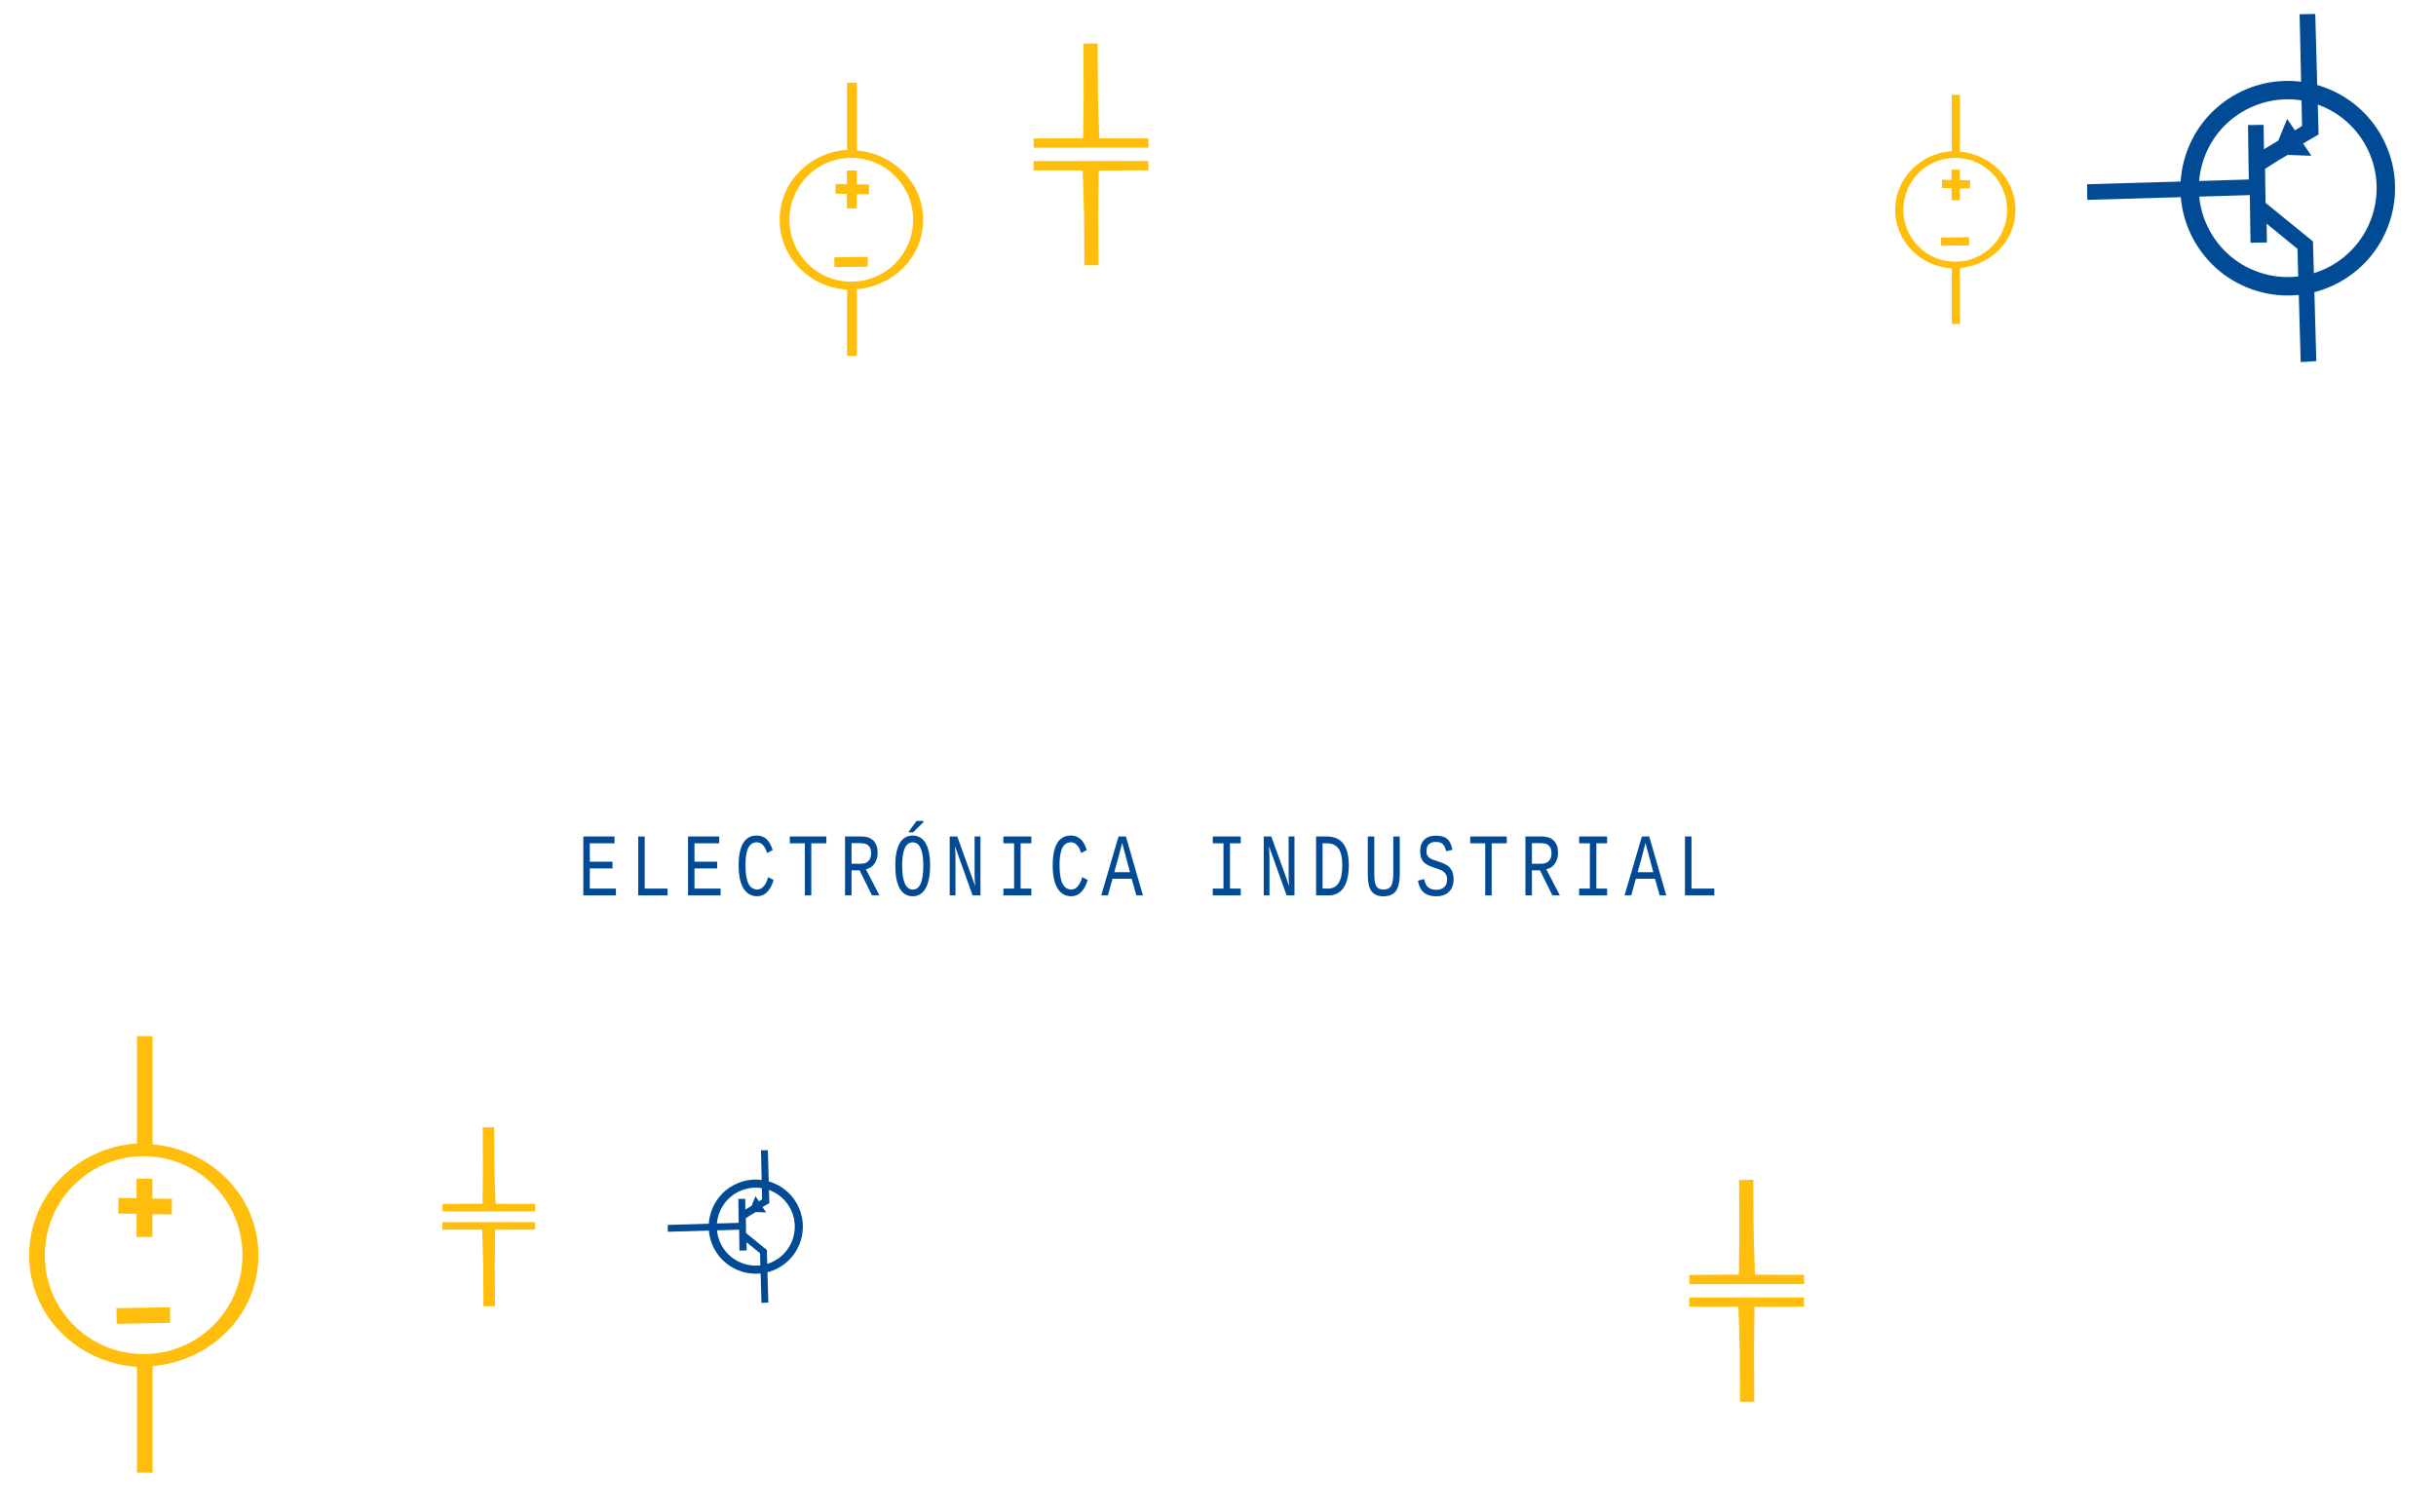 <?xml version="1.0" encoding="UTF-8" standalone="no"?>
<svg
   xmlns:dc="http://purl.org/dc/elements/1.1/"
   xmlns:cc="http://creativecommons.org/ns#"
   xmlns:rdf="http://www.w3.org/1999/02/22-rdf-syntax-ns#"
   xmlns:svg="http://www.w3.org/2000/svg"
   xmlns="http://www.w3.org/2000/svg"
   xmlns:sodipodi="http://sodipodi.sourceforge.net/DTD/sodipodi-0.dtd"
   xmlns:inkscape="http://www.inkscape.org/namespaces/inkscape"
   width="290.701"
   height="180.52"
   viewBox="0 0 50.456 21.304"
   version="1.1"
   id="svg8"
   sodipodi:docname="logo.svg"
   inkscape:version="1.0.2 (e86c870879, 2021-01-15)">
  <sodipodi:namedview
     pagecolor="#ffffff"
     bordercolor="#666666"
     borderopacity="1"
     objecttolerance="10"
     gridtolerance="10"
     guidetolerance="10"
     inkscape:pageopacity="0"
     inkscape:pageshadow="2"
     inkscape:window-width="1920"
     inkscape:window-height="1016"
     id="namedview51"
     showgrid="false"
     inkscape:zoom="1.4874256"
     inkscape:cx="116.35032"
     inkscape:cy="67.924401"
     inkscape:window-x="0"
     inkscape:window-y="0"
     inkscape:window-maximized="1"
     inkscape:current-layer="svg8"
     inkscape:document-rotation="0"
     showguides="true"
     inkscape:guide-bbox="true">
    <sodipodi:guide
       position="14.655,8.627"
       orientation="0,-1"
       id="guide930" />
    <sodipodi:guide
       position="13.828,10.732"
       orientation="1,0"
       id="guide878" />
    <sodipodi:guide
       position="17.273,9.435"
       orientation="0,-1"
       id="guide880" />
    <sodipodi:guide
       position="33.84,10.414"
       orientation="1,0"
       id="guide882" />
  </sodipodi:namedview>
  <defs
     id="defs40" />
  <g
     id="layer2">
    <path
       style="fill:none;fill-opacity:1;stroke:none;stroke-width:0.265px;stroke-linecap:butt;stroke-linejoin:miter;stroke-opacity:1"
       d="m 38.803,15.286 -3.262,-0.071 -4.539,0.071 h -5.065 -6.314 -5.945 l -5.48,-4.3e-5 -1.831,4.3e-5 H 4.581 3.482 2.987 2.555 1.537 v 0 0 H 1.102 0.85 0.507 l 0.082,0.077 H 1.837 9.85 18.52 21.807 25.676 l 4.022,0.072 3.538,-0.072 h 3.857 1.173 0.667 z"
       id="path_bottom" />
    <path
       style="fill:none"
       d="m 13.77,5.104 1.369,0.006 c 0,0 3.217,0.006 4.809,-0.007 1.628,-0.013 4.95,-0.016 4.95,-0.016 l 7.422,0.031 c 0,0 3.135,-0.012 4.883,-0.007 2.015,0.006 7.118,-0.021 7.118,-0.021 l 3.96,-9.17e-4 1.336,0.002 0.064,-4.92e-5 0.046,0.002 0.083,-5.498e-4 0.041,1.076e-4 0.038,-0.001 0.071,9.497e-4 0.125,-2.6e-5 0.287,6.253e-4 0.933,0.005 c 0,0 -6.409,-0.033 -15.832,0 -0.589,0.002 -2.838,0.014 -2.838,0.014 L 29.78,5.098 H 28.094 26.813 25.925 23.699 22.624 20.855 18.88 16.649 15.6 13.477 l -0.84,0.01 z"
       id="path_top" />
    <g
       aria-label="DELEKTRON"
       id="text1010"
       class="group-delektron"
       style="font-style:normal;font-weight:normal;font-size:10.583px;line-height:1.25;font-family:sans-serif;fill:#000000;fill-opacity:1;stroke:none;stroke-width:0.265"
       transform="matrix(0.837,0,0,0.837,-67.33,-135.876)">
      <path
         d="m 128.328,172.807 v 2.318 h 0.193 q 0.42,0 0.598,-0.263 0.178,-0.265 0.178,-0.9 0,-0.629 -0.178,-0.892 -0.178,-0.263 -0.598,-0.263 z m -0.711,-0.641 h 0.762 q 0.883,0 1.271,0.422 0.388,0.42 0.388,1.375 0,0.957 -0.388,1.382 -0.388,0.422 -1.271,0.422 h -0.762 z"
         id="letra_d"
         style="fill:none;fill-opacity:1;stroke:none;stroke-opacity:1" />
      <path
         d="m 132.8,175.766 h -2.243 v -3.6 h 2.243 v 0.627 h -1.531 v 0.777 h 1.387 v 0.627 h -1.387 v 0.943 h 1.531 z"
         style="fill:none"
         class="letras"
         id="path1018" />
      <path
         d="m 133.462,175.766 v -3.6 h 0.711 v 2.973 h 1.522 v 0.627 z"
         style="fill:none"
         class="letras"
         id="path1020" />
      <path
         d="m 138.633,175.766 h -2.243 v -3.6 h 2.243 v 0.627 h -1.531 v 0.777 h 1.387 v 0.627 h -1.387 v 0.943 h 1.531 z"
         style="fill:none"
         class="letras"
         id="path1022" />
      <path
         d="m 138.932,172.166 h 0.711 v 1.423 l 1.114,-1.423 h 0.805 l -1.136,1.418 1.177,2.182 h -0.791 l -0.854,-1.621 -0.316,0.4 v 1.22 h -0.711 z"
         style="fill:none"
         class="letras"
         id="path1024" />
      <path
         d="m 143.466,175.766 h -0.711 v -2.978 h -0.914 v -0.622 h 2.539 v 0.622 h -0.914 z"
         style="fill:none"
         class="letras"
         id="path1026" />
      <path
         class="letras"
         d="m 146.543,174.066 q 0.106,0.022 0.183,0.101 0.08,0.077 0.193,0.304 l 0.651,1.295 h -0.781 l -0.434,-0.909 q -0.019,-0.039 -0.051,-0.106 -0.191,-0.408 -0.449,-0.408 h -0.227 v 1.423 h -0.711 v -3.6 h 1.027 q 0.695,0 0.996,0.246 0.304,0.246 0.304,0.801 0,0.371 -0.181,0.591 -0.181,0.219 -0.521,0.263 z m -0.914,-1.302 v 0.982 h 0.335 q 0.292,0 0.417,-0.113 0.128,-0.116 0.128,-0.379 0,-0.263 -0.125,-0.376 -0.125,-0.113 -0.42,-0.113 z"
         style="fill:none"
         id="path1028" />
      <path
         d="m 149.056,172.739 q -0.273,0 -0.398,0.292 -0.125,0.289 -0.125,0.938 0,0.646 0.125,0.938 0.125,0.289 0.398,0.289 0.275,0 0.4,-0.289 0.125,-0.292 0.125,-0.938 0,-0.649 -0.125,-0.938 -0.125,-0.292 -0.4,-0.292 z m -1.264,1.23 q 0,-0.924 0.318,-1.396 0.321,-0.473 0.945,-0.473 0.627,0 0.945,0.473 0.321,0.473 0.321,1.396 0,0.921 -0.321,1.394 -0.318,0.473 -0.945,0.473 -0.625,0 -0.945,-0.473 -0.318,-0.473 -0.318,-1.394 z"
         style="fill:none"
         class="letras"
         id="path1030" />
      <path
         d="m 150.831,172.166 h 0.764 l 1.003,2.617 v -2.617 h 0.627 v 3.6 h -0.76 l -1.008,-2.617 v 2.617 h -0.627 z"
         style="fill:none"
         class="letras"
         id="path1032" />
    </g>
    <g
       id="g995"
       style="stroke:#000000;stroke-opacity:1">
      <g
         aria-label="ELECTRÓNICA INDUSTRIAL"
         transform="matrix(1.037,0,0,1.334,-1.299,-4.531)"
         id="group_electronica_industrial"
         style="font-size:1.389px;line-height:1.25;font-family:sans-serif;letter-spacing:0.219px;fill:#004a96;stroke:none;stroke-width:0.069;stroke-miterlimit:4;stroke-opacity:1;fill-opacity:1">
        <path
           d="m 12.904,13.543 v -0.915 h 0.623 v 0.106 h -0.494 v 0.286 h 0.453 v 0.104 h -0.453 v 0.313 h 0.522 v 0.106 z"
           style="fill:#004a96;stroke:none;stroke-width:0.069;stroke-miterlimit:4;stroke-dasharray:4444.34;stroke-dashoffset:44545.3;stroke-opacity:1;fill-opacity:1"
           id="path933" />
        <path
           d="m 14,13.543 v -0.915 h 0.13 v 0.809 h 0.456 v 0.106 z"
           style="font-style:normal;font-variant:normal;font-weight:normal;font-stretch:normal;font-size:1.389px;font-family:'Liberation Mono';-inkscape-font-specification:'Liberation Mono';letter-spacing:0.212px;fill:#004a96;stroke:none;stroke-width:0.069;stroke-miterlimit:4;stroke-dasharray:none;stroke-opacity:1;fill-opacity:1"
           id="path935" />
        <path
           d="m 14.995,13.543 v -0.915 h 0.623 v 0.106 h -0.494 v 0.286 h 0.453 v 0.104 h -0.453 v 0.313 h 0.522 v 0.106 z"
           style="font-style:normal;font-variant:normal;font-weight:normal;font-stretch:normal;font-size:1.389px;font-family:'Liberation Mono';-inkscape-font-specification:'Liberation Mono';letter-spacing:0.212px;fill:#004a96;stroke:none;stroke-width:0.069;stroke-miterlimit:4;stroke-dasharray:none;stroke-opacity:1;fill-opacity:1"
           id="path937" />
        <path
           d="m 16.143,13.081 q 0,0.185 0.058,0.278 0.058,0.092 0.178,0.092 0.069,0 0.124,-0.046 0.056,-0.047 0.094,-0.145 l 0.108,0.044 q -0.101,0.252 -0.328,0.252 -0.178,0 -0.275,-0.123 -0.096,-0.123 -0.096,-0.353 0,-0.467 0.364,-0.467 0.23,0 0.316,0.227 l -0.114,0.044 q -0.025,-0.077 -0.079,-0.121 -0.053,-0.045 -0.123,-0.045 -0.116,0 -0.172,0.087 -0.056,0.087 -0.056,0.274 z"
           style="font-style:normal;font-variant:normal;font-weight:normal;font-stretch:normal;font-size:1.389px;font-family:'Liberation Mono';-inkscape-font-specification:'Liberation Mono';letter-spacing:0.212px;fill:#004a96;stroke:none;stroke-width:0.069;stroke-miterlimit:4;stroke-dasharray:none;stroke-opacity:1;fill-opacity:1"
           id="path939" />
        <path
           d="m 17.457,12.734 v 0.809 h -0.129 v -0.809 h -0.3 v -0.106 h 0.73 v 0.106 z"
           style="font-style:normal;font-variant:normal;font-weight:normal;font-stretch:normal;font-size:1.389px;font-family:'Liberation Mono';-inkscape-font-specification:'Liberation Mono';letter-spacing:0.212px;fill:#004a96;stroke:none;stroke-width:0.069;stroke-miterlimit:4;stroke-dasharray:none;stroke-opacity:1;fill-opacity:1"
           id="path941" />
        <path
           d="M 18.67,13.543 18.422,13.153 h -0.161 v 0.39 h -0.13 v -0.915 h 0.327 q 0.158,0 0.241,0.066 0.083,0.065 0.083,0.187 0,0.101 -0.064,0.17 -0.063,0.069 -0.17,0.087 l 0.271,0.405 z m -0.019,-0.66 q 0,-0.151 -0.206,-0.151 h -0.184 v 0.319 h 0.19 q 0.097,0 0.149,-0.043 0.052,-0.043 0.052,-0.124 z"
           style="font-style:normal;font-variant:normal;font-weight:normal;font-stretch:normal;font-size:1.389px;font-family:'Liberation Mono';-inkscape-font-specification:'Liberation Mono';letter-spacing:0.212px;fill:#004a96;stroke:none;stroke-width:0.069;stroke-miterlimit:4;stroke-dasharray:none;stroke-opacity:1;fill-opacity:1"
           id="path943" />
        <path
           d="m 19.83,13.081 q 0,0.229 -0.09,0.352 -0.09,0.123 -0.258,0.123 -0.169,0 -0.258,-0.121 -0.089,-0.121 -0.089,-0.354 0,-0.229 0.088,-0.348 0.088,-0.119 0.26,-0.119 0.168,0 0.257,0.118 0.09,0.117 0.09,0.349 z m -0.136,0 q 0,-0.362 -0.21,-0.362 -0.212,0 -0.212,0.362 0,0.183 0.054,0.277 0.054,0.094 0.157,0.094 0.111,0 0.161,-0.095 0.05,-0.095 0.05,-0.275 z M 19.406,12.563 v -0.014 l 0.154,-0.162 h 0.134 v 0.02 l -0.203,0.156 z"
           style="font-style:normal;font-variant:normal;font-weight:normal;font-stretch:normal;font-size:1.389px;font-family:'Liberation Mono';-inkscape-font-specification:'Liberation Mono';letter-spacing:0.212px;fill:#004a96;stroke:none;stroke-width:0.069;stroke-miterlimit:4;stroke-dasharray:none;stroke-opacity:1;fill-opacity:1"
           id="path945" />
        <path
           d="m 20.679,13.543 -0.353,-0.766 q 0.011,0.117 0.011,0.172 v 0.594 h -0.115 v -0.915 h 0.151 l 0.358,0.772 q -0.012,-0.098 -0.012,-0.186 v -0.586 h 0.117 v 0.915 z"
           style="font-style:normal;font-variant:normal;font-weight:normal;font-stretch:normal;font-size:1.389px;font-family:'Liberation Mono';-inkscape-font-specification:'Liberation Mono';letter-spacing:0.212px;fill:#004a96;stroke:none;stroke-width:0.069;stroke-miterlimit:4;stroke-dasharray:none;stroke-opacity:1;fill-opacity:1"
           id="path947" />
        <path
           d="m 21.294,12.628 h 0.558 v 0.106 h -0.214 v 0.703 h 0.214 v 0.106 h -0.558 v -0.106 h 0.214 v -0.703 h -0.214 z"
           style="font-style:normal;font-variant:normal;font-weight:normal;font-stretch:normal;font-size:1.389px;font-family:'Liberation Mono';-inkscape-font-specification:'Liberation Mono';letter-spacing:0.212px;fill:#004a96;stroke:none;stroke-width:0.069;stroke-miterlimit:4;stroke-dasharray:none;stroke-opacity:1;fill-opacity:1"
           id="path949" />
        <path
           d="m 22.416,13.081 q 0,0.185 0.058,0.278 0.058,0.092 0.178,0.092 0.069,0 0.124,-0.046 0.056,-0.047 0.094,-0.145 l 0.108,0.044 q -0.101,0.252 -0.328,0.252 -0.178,0 -0.275,-0.123 -0.096,-0.123 -0.096,-0.353 0,-0.467 0.364,-0.467 0.23,0 0.316,0.227 l -0.114,0.044 q -0.025,-0.077 -0.079,-0.121 -0.053,-0.045 -0.123,-0.045 -0.116,0 -0.172,0.087 -0.056,0.087 -0.056,0.274 z"
           style="font-style:normal;font-variant:normal;font-weight:normal;font-stretch:normal;font-size:1.389px;font-family:'Liberation Mono';-inkscape-font-specification:'Liberation Mono';letter-spacing:0.212px;fill:#004a96;stroke:none;stroke-width:0.069;stroke-miterlimit:4;stroke-dasharray:none;stroke-opacity:1;fill-opacity:1"
           id="path951" />
        <path
           d="m 23.95,13.543 -0.094,-0.259 h -0.382 l -0.093,0.259 H 23.248 l 0.346,-0.915 h 0.147 l 0.34,0.915 z m -0.284,-0.817 -0.008,0.026 -0.047,0.144 -0.102,0.287 h 0.314 l -0.117,-0.339 z"
           style="font-style:normal;font-variant:normal;font-weight:normal;font-stretch:normal;font-size:1.389px;font-family:'Liberation Mono';-inkscape-font-specification:'Liberation Mono';letter-spacing:0.212px;fill:#004a96;stroke:none;stroke-width:0.069;stroke-miterlimit:4;stroke-dasharray:none;stroke-opacity:1;fill-opacity:1"
           id="path954" />
        <path
           d="m 25.476,12.628 h 0.558 v 0.106 h -0.214 v 0.703 h 0.214 v 0.106 h -0.558 v -0.106 h 0.214 v -0.703 h -0.214 z"
           style="font-style:normal;font-variant:normal;font-weight:normal;font-stretch:normal;font-size:1.389px;font-family:'Liberation Mono';-inkscape-font-specification:'Liberation Mono';letter-spacing:0.212px;fill:#004a96;stroke:none;stroke-width:0.069;stroke-miterlimit:4;stroke-dasharray:none;stroke-opacity:1;fill-opacity:1"
           id="path956" />
        <path
           d="m 26.951,13.543 -0.353,-0.766 q 0.011,0.117 0.011,0.172 v 0.594 h -0.115 v -0.915 h 0.151 l 0.358,0.772 q -0.012,-0.098 -0.012,-0.186 v -0.586 h 0.117 v 0.915 z"
           style="font-style:normal;font-variant:normal;font-weight:normal;font-stretch:normal;font-size:1.389px;font-family:'Liberation Mono';-inkscape-font-specification:'Liberation Mono';letter-spacing:0.212px;fill:#004a96;stroke:none;stroke-width:0.069;stroke-miterlimit:4;stroke-dasharray:none;stroke-opacity:1;fill-opacity:1"
           id="path958" />
        <path
           d="m 28.193,13.076 q 0,0.225 -0.104,0.346 -0.104,0.121 -0.298,0.121 h -0.251 v -0.915 h 0.211 q 0.223,0 0.332,0.112 0.11,0.111 0.11,0.336 z m -0.13,0 q 0,-0.179 -0.075,-0.26 -0.075,-0.082 -0.237,-0.082 h -0.082 v 0.703 h 0.11 q 0.144,0 0.214,-0.09 0.07,-0.09 0.07,-0.271 z"
           style="font-style:normal;font-variant:normal;font-weight:normal;font-stretch:normal;font-size:1.389px;font-family:'Liberation Mono';-inkscape-font-specification:'Liberation Mono';letter-spacing:0.212px;fill:#004a96;stroke:none;stroke-width:0.069;stroke-miterlimit:4;stroke-dasharray:none;stroke-opacity:1;fill-opacity:1"
           id="path960" />
        <path
           d="m 29.211,13.211 q 0,0.181 -0.077,0.264 -0.077,0.082 -0.248,0.082 -0.166,0 -0.24,-0.079 -0.074,-0.08 -0.074,-0.254 V 12.628 h 0.13 v 0.577 q 0,0.138 0.039,0.193 0.04,0.054 0.144,0.054 0.109,0 0.153,-0.056 0.044,-0.056 0.044,-0.199 v -0.568 h 0.129 z"
           style="font-style:normal;font-variant:normal;font-weight:normal;font-stretch:normal;font-size:1.389px;font-family:'Liberation Mono';-inkscape-font-specification:'Liberation Mono';letter-spacing:0.212px;fill:#004a96;stroke:none;stroke-width:0.069;stroke-miterlimit:4;stroke-dasharray:none;stroke-opacity:1;fill-opacity:1"
           id="path962" />
        <path
           d="m 30.286,13.292 q 0,0.125 -0.092,0.195 -0.091,0.07 -0.26,0.07 -0.31,0 -0.36,-0.243 l 0.125,-0.025 q 0.019,0.087 0.079,0.128 0.06,0.039 0.159,0.039 0.108,0 0.163,-0.042 0.056,-0.042 0.056,-0.119 0,-0.047 -0.022,-0.077 -0.022,-0.03 -0.058,-0.049 -0.036,-0.019 -0.081,-0.031 -0.045,-0.012 -0.091,-0.024 -0.109,-0.028 -0.156,-0.051 -0.046,-0.022 -0.074,-0.051 -0.028,-0.029 -0.042,-0.066 -0.014,-0.037 -0.014,-0.087 0,-0.117 0.082,-0.18 0.083,-0.064 0.237,-0.064 0.144,0 0.22,0.05 0.076,0.05 0.106,0.17 l -0.128,0.022 q -0.016,-0.076 -0.065,-0.11 -0.049,-0.035 -0.134,-0.035 -0.192,0 -0.192,0.144 0,0.041 0.018,0.066 0.018,0.025 0.049,0.042 0.031,0.016 0.072,0.027 0.041,0.011 0.088,0.023 0.094,0.024 0.136,0.04 0.041,0.016 0.073,0.036 0.033,0.02 0.056,0.048 0.023,0.028 0.036,0.065 0.014,0.037 0.014,0.088 z"
           style="font-style:normal;font-variant:normal;font-weight:normal;font-stretch:normal;font-size:1.389px;font-family:'Liberation Mono';-inkscape-font-specification:'Liberation Mono';letter-spacing:0.212px;fill:#004a96;stroke:none;stroke-width:0.069;stroke-miterlimit:4;stroke-dasharray:none;stroke-opacity:1;fill-opacity:1"
           id="path964" />
        <path
           d="m 31.047,12.734 v 0.809 h -0.129 v -0.809 h -0.3 v -0.106 h 0.73 v 0.106 z"
           style="font-style:normal;font-variant:normal;font-weight:normal;font-stretch:normal;font-size:1.389px;font-family:'Liberation Mono';-inkscape-font-specification:'Liberation Mono';letter-spacing:0.212px;fill:#004a96;stroke:none;stroke-width:0.069;stroke-miterlimit:4;stroke-dasharray:none;stroke-opacity:1;fill-opacity:1"
           id="path966" />
        <path
           d="m 32.26,13.543 -0.248,-0.39 h -0.161 v 0.39 h -0.13 v -0.915 h 0.327 q 0.158,0 0.241,0.066 0.083,0.065 0.083,0.187 0,0.101 -0.064,0.17 -0.063,0.069 -0.17,0.087 l 0.271,0.405 z m -0.019,-0.66 q 0,-0.151 -0.206,-0.151 h -0.184 v 0.319 h 0.19 q 0.097,0 0.149,-0.043 0.052,-0.043 0.052,-0.124 z"
           style="font-style:normal;font-variant:normal;font-weight:normal;font-stretch:normal;font-size:1.389px;font-family:'Liberation Mono';-inkscape-font-specification:'Liberation Mono';letter-spacing:0.212px;fill:#004a96;stroke:none;stroke-width:0.069;stroke-miterlimit:4;stroke-dasharray:none;stroke-opacity:1;fill-opacity:1"
           id="path968" />
        <path
           d="m 32.794,12.628 h 0.558 v 0.106 h -0.214 v 0.703 h 0.214 v 0.106 h -0.558 v -0.106 h 0.214 v -0.703 h -0.214 z"
           style="font-style:normal;font-variant:normal;font-weight:normal;font-stretch:normal;font-size:1.389px;font-family:'Liberation Mono';-inkscape-font-specification:'Liberation Mono';letter-spacing:0.212px;fill:#004a96;stroke:none;stroke-width:0.069;stroke-miterlimit:4;stroke-dasharray:none;stroke-opacity:1;fill-opacity:1"
           id="path970" />
        <path
           d="m 34.403,13.543 -0.094,-0.259 h -0.382 l -0.093,0.259 h -0.133 l 0.346,-0.915 h 0.147 l 0.34,0.915 z m -0.284,-0.817 -0.008,0.026 -0.047,0.144 -0.102,0.287 h 0.314 L 34.159,12.844 Z"
           style="font-style:normal;font-variant:normal;font-weight:normal;font-stretch:normal;font-size:1.389px;font-family:'Liberation Mono';-inkscape-font-specification:'Liberation Mono';letter-spacing:0.212px;fill:#004a96;stroke:none;stroke-width:0.069;stroke-miterlimit:4;stroke-dasharray:none;stroke-opacity:1;fill-opacity:1"
           id="path972" />
        <path
           d="m 34.908,13.543 v -0.915 h 0.13 v 0.809 h 0.456 v 0.106 z"
           style="font-style:normal;font-variant:normal;font-weight:normal;font-stretch:normal;font-size:1.389px;font-family:'Liberation Mono';-inkscape-font-specification:'Liberation Mono';letter-spacing:0.212px;fill:#004a96;stroke:none;stroke-width:0.069;stroke-miterlimit:4;stroke-dasharray:none;stroke-opacity:1;fill-opacity:1"
           id="path974" />
      </g>
    </g>
    <g
       id="g973"
       class="symbols"
       transform="matrix(2.157,0,0,2.157,-7.732,-30.254)"
       style="stroke:#004a96;stroke-opacity:1">
      <g
         id="g904"
         transform="matrix(4.188,0,0,4.188,-26.602,-83.978)"
         style="stroke:#004a96;stroke-opacity:1" />
      <path
         style="color:#000000;font-style:normal;font-variant:normal;font-weight:normal;font-stretch:normal;font-size:medium;line-height:normal;font-family:sans-serif;font-variant-ligatures:normal;font-variant-position:normal;font-variant-caps:normal;font-variant-numeric:normal;font-variant-alternates:normal;font-variant-east-asian:normal;font-feature-settings:normal;font-variation-settings:normal;text-indent:0;text-align:start;text-decoration:none;text-decoration-line:none;text-decoration-style:solid;text-decoration-color:#000000;letter-spacing:normal;word-spacing:normal;text-transform:none;writing-mode:lr-tb;direction:ltr;text-orientation:mixed;dominant-baseline:auto;baseline-shift:baseline;text-anchor:start;white-space:normal;shape-padding:0;shape-margin:0;inline-size:0;clip-rule:nonzero;display:inline;overflow:visible;visibility:visible;opacity:1;isolation:auto;mix-blend-mode:normal;color-interpolation:sRGB;color-interpolation-filters:linearRGB;solid-color:#000000;solid-opacity:1;vector-effect:none;fill:#ffbe0b;fill-opacity:1;fill-rule:nonzero;stroke:none;stroke-linecap:butt;stroke-linejoin:miter;stroke-miterlimit:4;stroke-dasharray:none;stroke-dashoffset:0;stroke-opacity:1;color-rendering:auto;image-rendering:auto;shape-rendering:auto;text-rendering:auto;enable-background:accumulate;stop-color:#000000;stop-opacity:1"
         d="m 4.9,21.652 v 1.031 c -0.572,0.039 -1.035,0.493 -1.035,1.074 8e-7,0.582 0.463,1.034 1.035,1.072 v 1.016 h 0.15 v -1.023 c 0.561,-0.05 1.016,-0.491 1.016,-1.064 -2e-7,-0.573 -0.455,-1.016 -1.016,-1.066 v -1.039 z m 0.064,1.154 c 0.526,0 0.949,0.426 0.949,0.951 -7e-7,0.526 -0.424,0.949 -0.949,0.949 -0.526,0 -0.949,-0.424 -0.949,-0.949 2e-7,-0.526 0.424,-0.951 0.949,-0.951 z m -0.068,0.215 v 0.188 l -0.174,-0.002 -0.002,0.15 0.176,0.002 v 0.223 h 0.152 v -0.219 l 0.186,0.002 0.002,-0.15 -0.188,-0.002 v -0.191 z m 0.32,1.236 -0.514,0.008 0.004,0.15 0.512,-0.008 z"
         id="path879-6-7-5" />
    </g>
    <g
       id="symbol-1"
       class="symbols"
       transform="matrix(0.121,8.292,-8.292,0.121,259.777,-66.726)"
       style="stroke:#004a96;stroke-opacity:1">
      <circle
         style="fill:none;fill-opacity:1;stroke:#004a96;stroke-width:0.046;stroke-miterlimit:4;stroke-dasharray:none;stroke-opacity:1"
         id="path867-5"
         cx="-4.995"
         cy="26.336"
         r="0.245"
         transform="rotate(-27.07)" />
      <path
         style="color:#000000;font-style:normal;font-variant:normal;font-weight:normal;font-stretch:normal;font-size:medium;line-height:normal;font-family:sans-serif;font-variant-ligatures:normal;font-variant-position:normal;font-variant-caps:normal;font-variant-numeric:normal;font-variant-alternates:normal;font-variant-east-asian:normal;font-feature-settings:normal;font-variation-settings:normal;text-indent:0;text-align:start;text-decoration:none;text-decoration-line:none;text-decoration-style:solid;text-decoration-color:#000000;letter-spacing:normal;word-spacing:normal;text-transform:none;writing-mode:lr-tb;direction:ltr;text-orientation:mixed;dominant-baseline:auto;baseline-shift:baseline;text-anchor:start;white-space:normal;shape-padding:0;shape-margin:0;inline-size:0;clip-rule:nonzero;display:inline;overflow:visible;visibility:visible;opacity:1;isolation:auto;mix-blend-mode:normal;color-interpolation:sRGB;color-interpolation-filters:linearRGB;solid-color:#000000;solid-opacity:1;vector-effect:none;fill:#004a96;fill-opacity:1;fill-rule:nonzero;stroke:none;stroke-linecap:butt;stroke-linejoin:miter;stroke-miterlimit:4;stroke-dasharray:none;stroke-dashoffset:0;stroke-opacity:1;color-rendering:auto;image-rendering:auto;shape-rendering:auto;text-rendering:auto;enable-background:accumulate;stop-color:#000000;stop-opacity:1"
         d="m 7.404,25.645 -0.301,0.004 v 0.039 l 0.279,-0.002 0.011,0.018 -0.029,0.019 0.054,0.023 0.007,0.012 0.007,0.012 0.007,0.012 h -0.061 v 0.039 H 7.514 l 0.006,0.404 h 0.039 l -0.006,-0.406 h 0.119 v -0.041 h -0.047 l 0.064,-0.076 0.283,-0.004 -0.002,-0.039 -0.299,0.004 -0.098,0.117 H 7.488 l -0.021,-0.034 -0.013,-0.023 0.003,-0.059 -0.031,0.02 z"
         id="path879-62-2"
         sodipodi:nodetypes="cccccccccccccccccccccccccccccc" />
    </g>
    <g
       id="symbol-2"
       class="symbols"
       transform="matrix(1.35,0,0,1.35,10.931,-32.532)"
       style="fill:#ffbe0b;fill-opacity:1;stroke:#004a96;stroke-opacity:1">
      <g
         transform="matrix(4.188,0,0,4.188,-26.602,-83.978)"
         style="fill:#ffbe0b;fill-opacity:1;stroke:#004a96;stroke-opacity:1"
         id="g50" />
      <path
         style="color:#000000;font-style:normal;font-variant:normal;font-weight:normal;font-stretch:normal;font-size:medium;line-height:normal;font-family:sans-serif;font-variant-ligatures:normal;font-variant-position:normal;font-variant-caps:normal;font-variant-numeric:normal;font-variant-alternates:normal;font-variant-east-asian:normal;font-feature-settings:normal;font-variation-settings:normal;text-indent:0;text-align:start;text-decoration:none;text-decoration-line:none;text-decoration-style:solid;text-decoration-color:#000000;letter-spacing:normal;word-spacing:normal;text-transform:none;writing-mode:lr-tb;direction:ltr;text-orientation:mixed;dominant-baseline:auto;baseline-shift:baseline;text-anchor:start;white-space:normal;shape-padding:0;shape-margin:0;inline-size:0;clip-rule:nonzero;display:inline;overflow:visible;visibility:visible;opacity:1;isolation:auto;mix-blend-mode:normal;color-interpolation:sRGB;color-interpolation-filters:linearRGB;solid-color:#000000;solid-opacity:1;vector-effect:none;fill:#ffbe0b;fill-opacity:1;fill-rule:nonzero;stroke:none;stroke-linecap:butt;stroke-linejoin:miter;stroke-miterlimit:4;stroke-dasharray:none;stroke-dashoffset:0;stroke-opacity:1;color-rendering:auto;image-rendering:auto;shape-rendering:auto;text-rendering:auto;enable-background:accumulate;stop-color:#000000;stop-opacity:1"
         d="m 4.9,21.652 v 1.031 c -0.572,0.039 -1.035,0.493 -1.035,1.074 8e-7,0.582 0.463,1.034 1.035,1.072 v 1.016 h 0.15 v -1.023 c 0.561,-0.05 1.016,-0.491 1.016,-1.064 -2e-7,-0.573 -0.455,-1.016 -1.016,-1.066 v -1.039 z m 0.064,1.154 c 0.526,0 0.949,0.426 0.949,0.951 -7e-7,0.526 -0.424,0.949 -0.949,0.949 -0.526,0 -0.949,-0.424 -0.949,-0.949 2e-7,-0.526 0.424,-0.951 0.949,-0.951 z m -0.068,0.194 v 0.209 l -0.174,-0.002 -0.002,0.15 0.176,0.002 v 0.223 h 0.152 v -0.219 l 0.186,0.002 0.002,-0.15 -0.188,-0.002 v -0.213 z m 0.32,1.325 -0.514,0.008 0.004,0.15 0.512,-0.008 z"
         id="path879-6-7-5-7"
         sodipodi:nodetypes="ccsccccscccssssscccccccccccccccccc" />
    </g>
    <g
       id="g973-2"
       class="symbols"
       transform="matrix(1.132,0,0,1.132,34.879,-27.56)"
       style="stroke:#004a96;stroke-opacity:1">
      <g
         id="g904-6"
         transform="matrix(4.188,0,0,4.188,-26.602,-83.978)"
         style="stroke:#004a96;stroke-opacity:1" />
      <path
         style="color:#000000;font-style:normal;font-variant:normal;font-weight:normal;font-stretch:normal;font-size:medium;line-height:normal;font-family:sans-serif;font-variant-ligatures:normal;font-variant-position:normal;font-variant-caps:normal;font-variant-numeric:normal;font-variant-alternates:normal;font-variant-east-asian:normal;font-feature-settings:normal;font-variation-settings:normal;text-indent:0;text-align:start;text-decoration:none;text-decoration-line:none;text-decoration-style:solid;text-decoration-color:#000000;letter-spacing:normal;word-spacing:normal;text-transform:none;writing-mode:lr-tb;direction:ltr;text-orientation:mixed;dominant-baseline:auto;baseline-shift:baseline;text-anchor:start;white-space:normal;shape-padding:0;shape-margin:0;inline-size:0;clip-rule:nonzero;display:inline;overflow:visible;visibility:visible;opacity:1;isolation:auto;mix-blend-mode:normal;color-interpolation:sRGB;color-interpolation-filters:linearRGB;solid-color:#000000;solid-opacity:1;vector-effect:none;fill:#ffbe0b;fill-opacity:1;fill-rule:nonzero;stroke:none;stroke-linecap:butt;stroke-linejoin:miter;stroke-miterlimit:4;stroke-dasharray:none;stroke-dashoffset:0;stroke-opacity:1;color-rendering:auto;image-rendering:auto;shape-rendering:auto;text-rendering:auto;enable-background:accumulate;stop-color:#000000;stop-opacity:1"
         d="m 4.9,21.652 v 1.031 c -0.572,0.039 -1.035,0.493 -1.035,1.074 8e-7,0.582 0.463,1.034 1.035,1.072 v 1.016 h 0.15 v -1.023 c 0.561,-0.05 1.016,-0.491 1.016,-1.064 -2e-7,-0.573 -0.455,-1.016 -1.016,-1.066 v -1.039 z m 0.064,1.154 c 0.526,0 0.949,0.426 0.949,0.951 -7e-7,0.526 -0.424,0.949 -0.949,0.949 -0.526,0 -0.949,-0.424 -0.949,-0.949 2e-7,-0.526 0.424,-0.951 0.949,-0.951 z m -0.068,0.215 v 0.188 l -0.174,-0.002 -0.002,0.15 0.176,0.002 v 0.223 h 0.152 v -0.219 l 0.186,0.002 0.002,-0.15 -0.188,-0.002 v -0.191 z m 0.32,1.236 -0.514,0.008 0.004,0.15 0.512,-0.008 z"
         id="path879-6-7-5-6" />
    </g>
    <g
       id="symbol-1-4"
       class="symbols"
       transform="matrix(0.053,3.638,-3.638,0.053,108.839,-8.386)"
       style="stroke:#004a96;stroke-opacity:1">
      <circle
         style="fill:none;fill-opacity:1;stroke:#004a96;stroke-width:0.046;stroke-miterlimit:4;stroke-dasharray:none;stroke-opacity:1"
         id="path867-5-9"
         cx="-4.995"
         cy="26.336"
         r="0.245"
         transform="rotate(-27.07)" />
      <path
         style="color:#000000;font-style:normal;font-variant:normal;font-weight:normal;font-stretch:normal;font-size:medium;line-height:normal;font-family:sans-serif;font-variant-ligatures:normal;font-variant-position:normal;font-variant-caps:normal;font-variant-numeric:normal;font-variant-alternates:normal;font-variant-east-asian:normal;font-feature-settings:normal;font-variation-settings:normal;text-indent:0;text-align:start;text-decoration:none;text-decoration-line:none;text-decoration-style:solid;text-decoration-color:#000000;letter-spacing:normal;word-spacing:normal;text-transform:none;writing-mode:lr-tb;direction:ltr;text-orientation:mixed;dominant-baseline:auto;baseline-shift:baseline;text-anchor:start;white-space:normal;shape-padding:0;shape-margin:0;inline-size:0;clip-rule:nonzero;display:inline;overflow:visible;visibility:visible;opacity:1;isolation:auto;mix-blend-mode:normal;color-interpolation:sRGB;color-interpolation-filters:linearRGB;solid-color:#000000;solid-opacity:1;vector-effect:none;fill:#004a96;fill-opacity:1;fill-rule:nonzero;stroke:none;stroke-linecap:butt;stroke-linejoin:miter;stroke-miterlimit:4;stroke-dasharray:none;stroke-dashoffset:0;stroke-opacity:1;color-rendering:auto;image-rendering:auto;shape-rendering:auto;text-rendering:auto;enable-background:accumulate;stop-color:#000000;stop-opacity:1"
         d="m 7.404,25.645 -0.301,0.004 v 0.039 l 0.279,-0.002 0.011,0.018 -0.029,0.019 0.054,0.023 0.007,0.012 0.007,0.012 0.007,0.012 h -0.061 v 0.039 H 7.514 l 0.006,0.404 h 0.039 l -0.006,-0.406 h 0.119 v -0.041 h -0.047 l 0.064,-0.076 0.283,-0.004 -0.002,-0.039 -0.299,0.004 -0.098,0.117 H 7.488 l -0.021,-0.034 -0.013,-0.023 0.003,-0.059 -0.031,0.02 z"
         id="path879-62-2-5"
         sodipodi:nodetypes="cccccccccccccccccccccccccccccc" />
    </g>
    <g
       id="g908-0"
       transform="translate(-13.581,-23.542)">
      <path
         style="color:#000000;font-style:normal;font-variant:normal;font-weight:normal;font-stretch:normal;font-size:medium;line-height:normal;font-family:sans-serif;font-variant-ligatures:normal;font-variant-position:normal;font-variant-caps:normal;font-variant-numeric:normal;font-variant-alternates:normal;font-variant-east-asian:normal;font-feature-settings:normal;font-variation-settings:normal;text-indent:0;text-align:start;text-decoration:none;text-decoration-line:none;text-decoration-style:solid;text-decoration-color:#000000;letter-spacing:normal;word-spacing:normal;text-transform:none;writing-mode:lr-tb;direction:ltr;text-orientation:mixed;dominant-baseline:auto;baseline-shift:baseline;text-anchor:start;white-space:normal;shape-padding:0;shape-margin:0;inline-size:0;clip-rule:nonzero;display:inline;overflow:visible;visibility:visible;isolation:auto;mix-blend-mode:normal;color-interpolation:sRGB;color-interpolation-filters:linearRGB;solid-color:#000000;solid-opacity:1;vector-effect:none;fill:#ffbe0b;fill-opacity:1;fill-rule:nonzero;stroke:none;stroke-linecap:butt;stroke-linejoin:miter;stroke-miterlimit:4;stroke-dasharray:none;stroke-dashoffset:0;stroke-opacity:1;color-rendering:auto;image-rendering:auto;shape-rendering:auto;text-rendering:auto;enable-background:accumulate;stop-color:#000000"
         d="m 37.365,21.863 -2.378,0.002 0.003,0.192 1.017,8.41e-4 0.028,0.886 0.003,0.54 0.003,0.54 0.295,-0.002 -0.003,-0.54 -0.003,-0.54 0.01,-0.882 1.028,-0.004 z"
         id="path955-48"
         sodipodi:nodetypes="ccccccccccccc" />
      <path
         style="color:#000000;font-style:normal;font-variant:normal;font-weight:normal;font-stretch:normal;font-size:medium;line-height:normal;font-family:sans-serif;font-variant-ligatures:normal;font-variant-position:normal;font-variant-caps:normal;font-variant-numeric:normal;font-variant-alternates:normal;font-variant-east-asian:normal;font-feature-settings:normal;font-variation-settings:normal;text-indent:0;text-align:start;text-decoration:none;text-decoration-line:none;text-decoration-style:solid;text-decoration-color:#000000;letter-spacing:normal;word-spacing:normal;text-transform:none;writing-mode:lr-tb;direction:ltr;text-orientation:mixed;dominant-baseline:auto;baseline-shift:baseline;text-anchor:start;white-space:normal;shape-padding:0;shape-margin:0;inline-size:0;clip-rule:nonzero;display:inline;overflow:visible;visibility:visible;isolation:auto;mix-blend-mode:normal;color-interpolation:sRGB;color-interpolation-filters:linearRGB;solid-color:#000000;solid-opacity:1;vector-effect:none;fill:#ffbe0b;fill-opacity:1;fill-rule:nonzero;stroke:none;stroke-width:0.427;stroke-linecap:butt;stroke-linejoin:miter;stroke-miterlimit:4;stroke-dasharray:none;stroke-dashoffset:0;stroke-opacity:0.725;color-rendering:auto;image-rendering:auto;shape-rendering:auto;text-rendering:auto;enable-background:accumulate;stop-color:#000000"
         d="m 34.992,21.589 2.378,-0.002 -0.003,-0.192 -1.017,-8.41e-4 -0.028,-0.886 -0.003,-0.54 -0.003,-0.54 -0.295,0.002 0.003,0.54 0.003,0.54 -0.01,0.882 -1.028,0.004 z"
         sodipodi:nodetypes="ccccccccccccc" />
    </g>
  </g>
  <g
     id="g908">
    <path
       style="color:#000000;font-style:normal;font-variant:normal;font-weight:normal;font-stretch:normal;font-size:medium;line-height:normal;font-family:sans-serif;font-variant-ligatures:normal;font-variant-position:normal;font-variant-caps:normal;font-variant-numeric:normal;font-variant-alternates:normal;font-variant-east-asian:normal;font-feature-settings:normal;font-variation-settings:normal;text-indent:0;text-align:start;text-decoration:none;text-decoration-line:none;text-decoration-style:solid;text-decoration-color:#000000;letter-spacing:normal;word-spacing:normal;text-transform:none;writing-mode:lr-tb;direction:ltr;text-orientation:mixed;dominant-baseline:auto;baseline-shift:baseline;text-anchor:start;white-space:normal;shape-padding:0;shape-margin:0;inline-size:0;clip-rule:nonzero;display:inline;overflow:visible;visibility:visible;isolation:auto;mix-blend-mode:normal;color-interpolation:sRGB;color-interpolation-filters:linearRGB;solid-color:#000000;solid-opacity:1;vector-effect:none;fill:#ffbe0b;fill-opacity:1;fill-rule:nonzero;stroke:none;stroke-linecap:butt;stroke-linejoin:miter;stroke-miterlimit:4;stroke-dasharray:none;stroke-dashoffset:0;stroke-opacity:1;color-rendering:auto;image-rendering:auto;shape-rendering:auto;text-rendering:auto;enable-background:accumulate;stop-color:#000000"
       d="m 37.365,21.863 -2.378,0.002 0.003,0.192 1.017,8.41e-4 0.028,0.886 0.003,0.54 0.003,0.54 0.295,-0.002 -0.003,-0.54 -0.003,-0.54 0.01,-0.882 1.028,-0.004 z"
       id="path955"
       sodipodi:nodetypes="ccccccccccccc" />
    <path
       style="color:#000000;font-style:normal;font-variant:normal;font-weight:normal;font-stretch:normal;font-size:medium;line-height:normal;font-family:sans-serif;font-variant-ligatures:normal;font-variant-position:normal;font-variant-caps:normal;font-variant-numeric:normal;font-variant-alternates:normal;font-variant-east-asian:normal;font-feature-settings:normal;font-variation-settings:normal;text-indent:0;text-align:start;text-decoration:none;text-decoration-line:none;text-decoration-style:solid;text-decoration-color:#000000;letter-spacing:normal;word-spacing:normal;text-transform:none;writing-mode:lr-tb;direction:ltr;text-orientation:mixed;dominant-baseline:auto;baseline-shift:baseline;text-anchor:start;white-space:normal;shape-padding:0;shape-margin:0;inline-size:0;clip-rule:nonzero;display:inline;overflow:visible;visibility:visible;isolation:auto;mix-blend-mode:normal;color-interpolation:sRGB;color-interpolation-filters:linearRGB;solid-color:#000000;solid-opacity:1;vector-effect:none;fill:#ffbe0b;fill-opacity:1;fill-rule:nonzero;stroke:none;stroke-width:0.427;stroke-linecap:butt;stroke-linejoin:miter;stroke-miterlimit:4;stroke-dasharray:none;stroke-dashoffset:0;stroke-opacity:0.725;color-rendering:auto;image-rendering:auto;shape-rendering:auto;text-rendering:auto;enable-background:accumulate;stop-color:#000000"
       d="m 34.992,21.589 2.378,-0.002 -0.003,-0.192 -1.017,-8.41e-4 -0.028,-0.886 -0.003,-0.54 -0.003,-0.54 -0.295,0.002 0.003,0.54 0.003,0.54 -0.01,0.882 -1.028,0.004 z"
      
       sodipodi:nodetypes="ccccccccccccc" />
  </g>
  <g
     id="g908-8"
     transform="matrix(0.807,0,0,0.807,-19.071,2.66)">
    <path
       style="color:#000000;font-style:normal;font-variant:normal;font-weight:normal;font-stretch:normal;font-size:medium;line-height:normal;font-family:sans-serif;font-variant-ligatures:normal;font-variant-position:normal;font-variant-caps:normal;font-variant-numeric:normal;font-variant-alternates:normal;font-variant-east-asian:normal;font-feature-settings:normal;font-variation-settings:normal;text-indent:0;text-align:start;text-decoration:none;text-decoration-line:none;text-decoration-style:solid;text-decoration-color:#000000;letter-spacing:normal;word-spacing:normal;text-transform:none;writing-mode:lr-tb;direction:ltr;text-orientation:mixed;dominant-baseline:auto;baseline-shift:baseline;text-anchor:start;white-space:normal;shape-padding:0;shape-margin:0;inline-size:0;clip-rule:nonzero;display:inline;overflow:visible;visibility:visible;isolation:auto;mix-blend-mode:normal;color-interpolation:sRGB;color-interpolation-filters:linearRGB;solid-color:#000000;solid-opacity:1;vector-effect:none;fill:#ffbe0b;fill-opacity:1;fill-rule:nonzero;stroke:none;stroke-linecap:butt;stroke-linejoin:miter;stroke-miterlimit:4;stroke-dasharray:none;stroke-dashoffset:0;stroke-opacity:1;color-rendering:auto;image-rendering:auto;shape-rendering:auto;text-rendering:auto;enable-background:accumulate;stop-color:#000000"
       d="m 37.365,21.863 -2.378,0.002 0.003,0.192 1.017,8.41e-4 0.028,0.886 0.003,0.54 0.003,0.54 0.295,-0.002 -0.003,-0.54 -0.003,-0.54 0.01,-0.882 1.028,-0.004 z"
       id="path955-4"
       sodipodi:nodetypes="ccccccccccccc" />
    <path
       style="color:#000000;font-style:normal;font-variant:normal;font-weight:normal;font-stretch:normal;font-size:medium;line-height:normal;font-family:sans-serif;font-variant-ligatures:normal;font-variant-position:normal;font-variant-caps:normal;font-variant-numeric:normal;font-variant-alternates:normal;font-variant-east-asian:normal;font-feature-settings:normal;font-variation-settings:normal;text-indent:0;text-align:start;text-decoration:none;text-decoration-line:none;text-decoration-style:solid;text-decoration-color:#000000;letter-spacing:normal;word-spacing:normal;text-transform:none;writing-mode:lr-tb;direction:ltr;text-orientation:mixed;dominant-baseline:auto;baseline-shift:baseline;text-anchor:start;white-space:normal;shape-padding:0;shape-margin:0;inline-size:0;clip-rule:nonzero;display:inline;overflow:visible;visibility:visible;isolation:auto;mix-blend-mode:normal;color-interpolation:sRGB;color-interpolation-filters:linearRGB;solid-color:#000000;solid-opacity:1;vector-effect:none;fill:#ffbe0b;fill-opacity:1;fill-rule:nonzero;stroke:none;stroke-width:0.427;stroke-linecap:butt;stroke-linejoin:miter;stroke-miterlimit:4;stroke-dasharray:none;stroke-dashoffset:0;stroke-opacity:0.725;color-rendering:auto;image-rendering:auto;shape-rendering:auto;text-rendering:auto;enable-background:accumulate;stop-color:#000000"
       d="m 34.992,21.589 2.378,-0.002 -0.003,-0.192 -1.017,-8.41e-4 -0.028,-0.886 -0.003,-0.54 -0.003,-0.54 -0.295,0.002 0.003,0.54 0.003,0.54 -0.01,0.882 -1.028,0.004 z"
       
       sodipodi:nodetypes="ccccccccccccc" />
  </g>
</svg>
